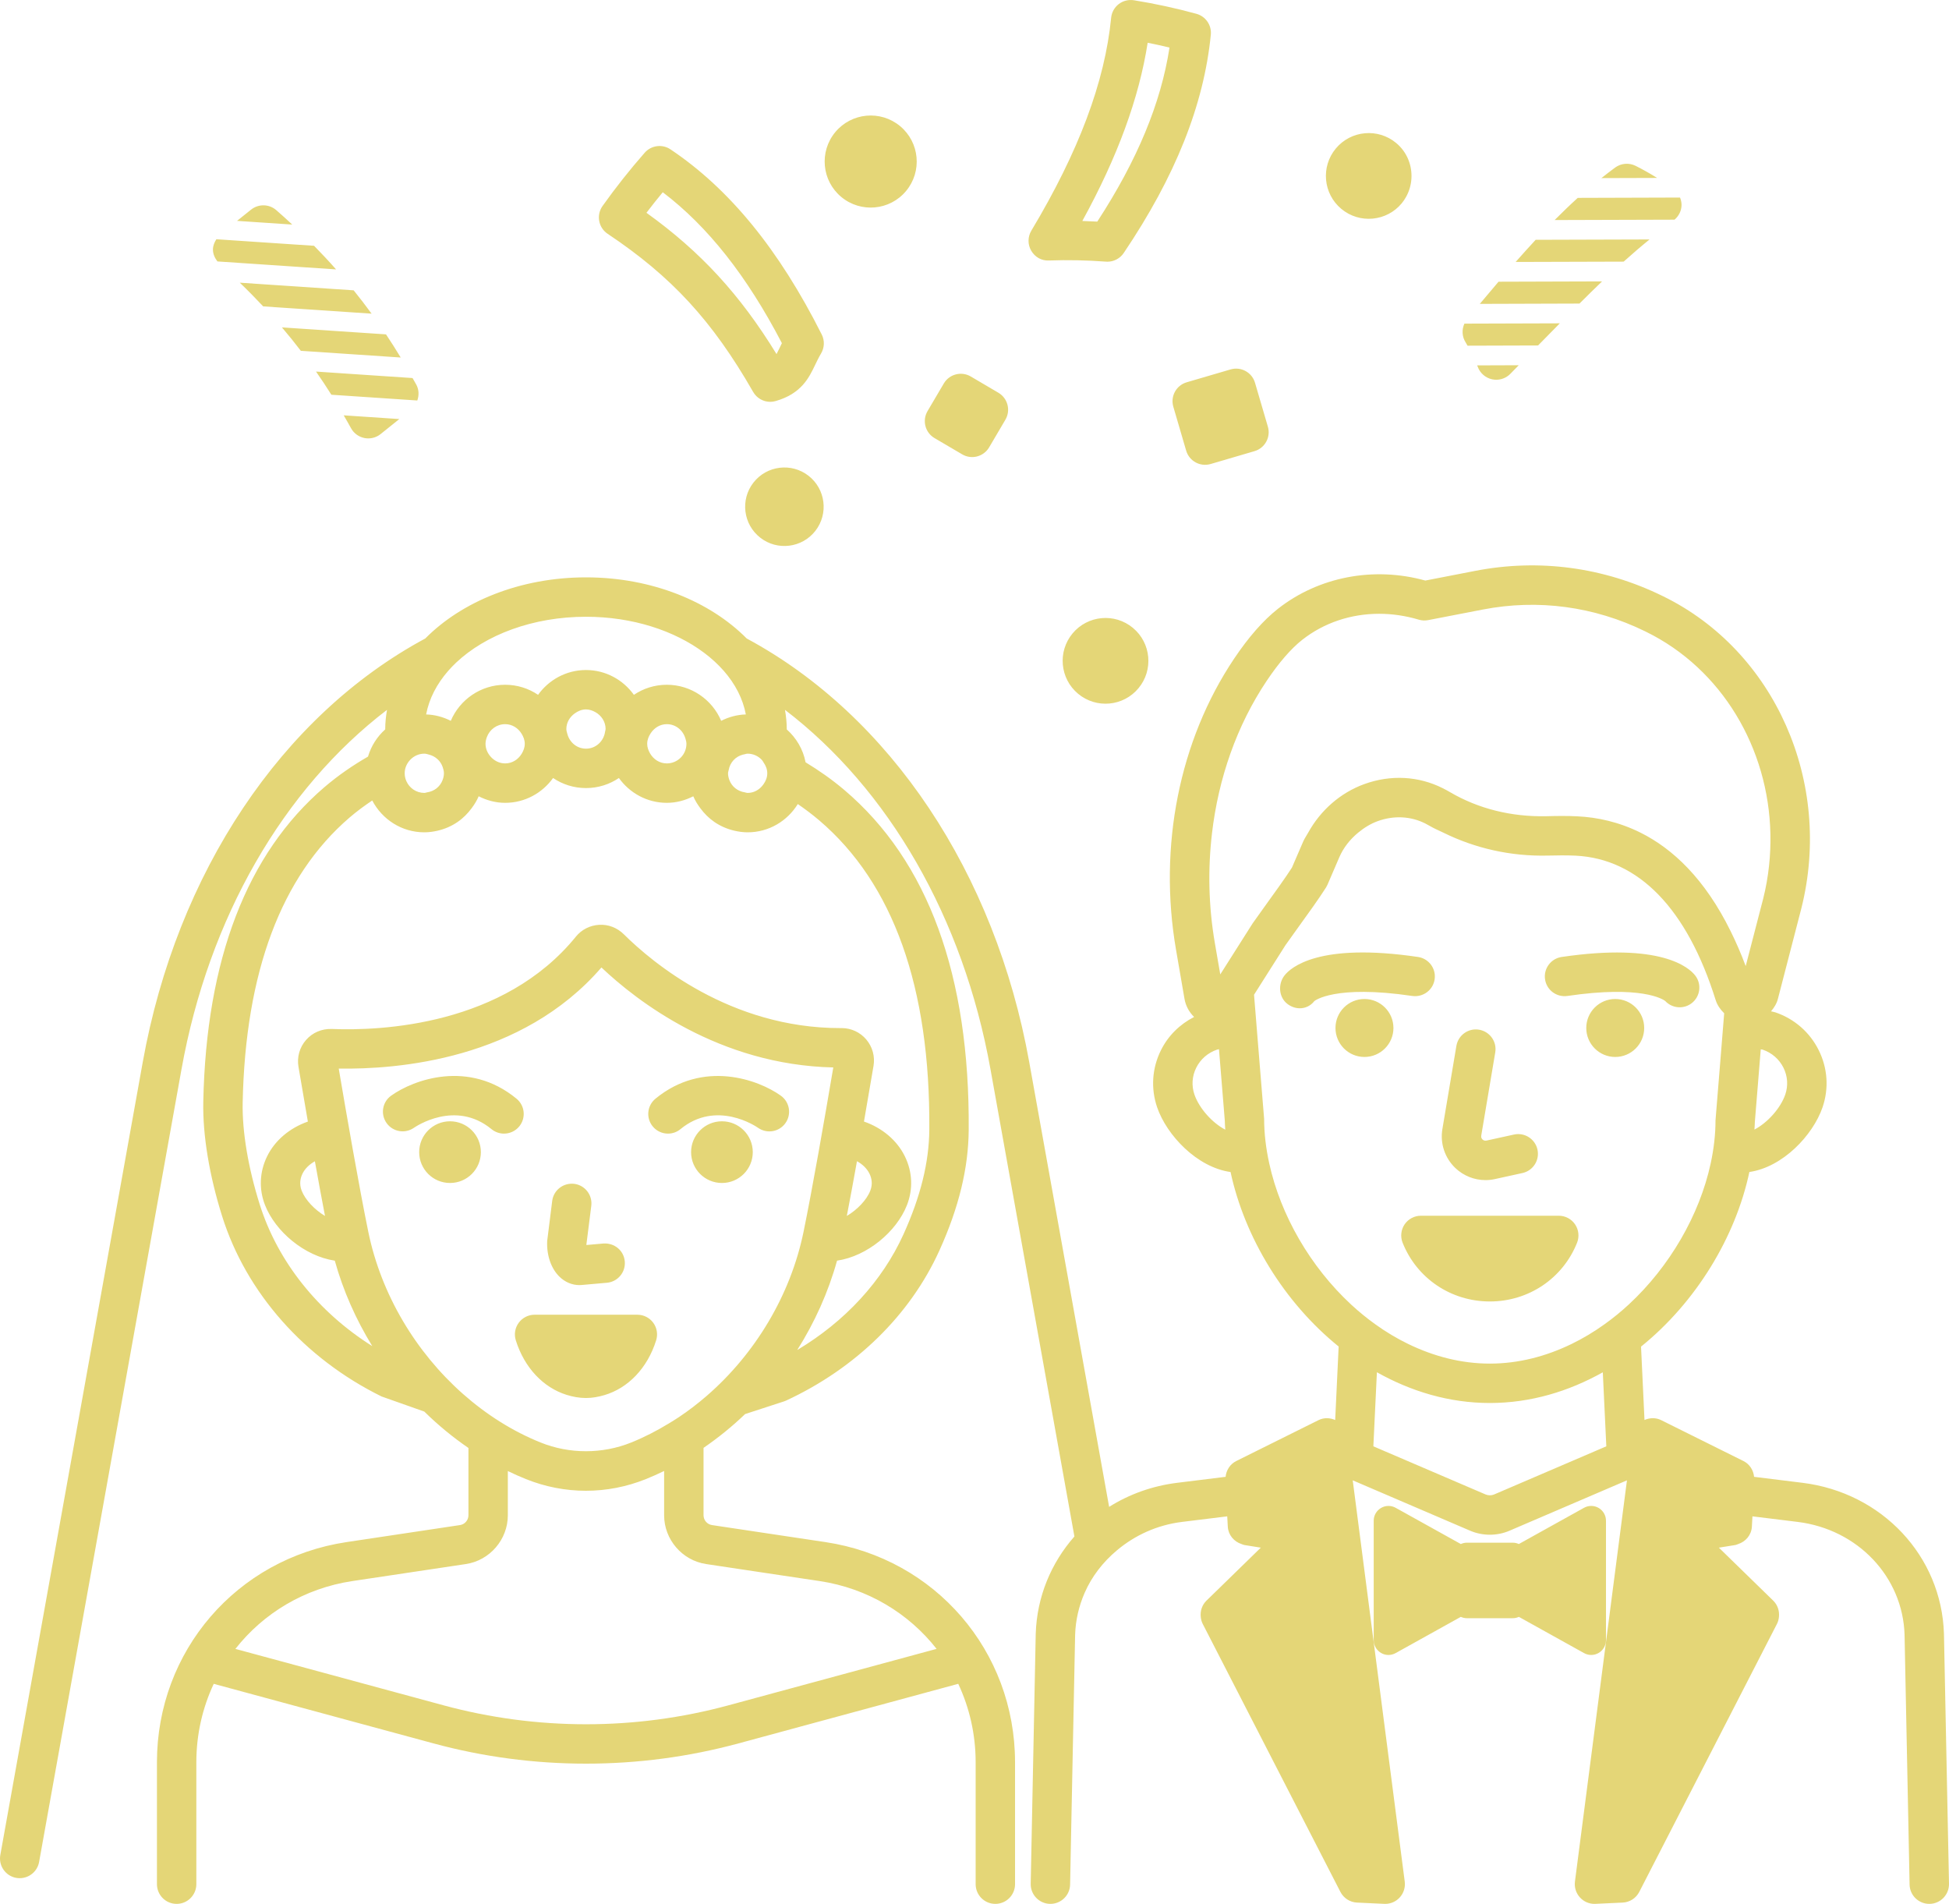 <?xml version="1.0" standalone="no"?><!-- Generator: Gravit.io --><svg xmlns="http://www.w3.org/2000/svg" xmlns:xlink="http://www.w3.org/1999/xlink" style="isolation:isolate" viewBox="718.558 214.77 80 78.138" width="80" height="78.138"><g id="groom-icon"><path d=" M 798.351 281.824 C 798.254 278.635 795.81 276.03 792.541 275.627 L 790.557 275.382 C 790.531 275.108 790.373 274.86 790.121 274.734 L 786.741 273.054 C 786.525 272.947 786.276 272.954 786.059 273.049 L 785.917 270.038 C 788.178 268.213 789.796 265.541 790.364 262.871 C 791.732 262.675 792.973 261.365 793.368 260.215 L 793.368 260.215 C 793.633 259.439 793.577 258.606 793.209 257.869 C 792.844 257.136 792.213 256.586 791.434 256.32 C 791.374 256.299 791.313 256.294 791.252 256.277 C 791.379 256.128 791.486 255.96 791.537 255.759 L 792.499 252.046 C 793.796 246.872 791.411 241.488 786.83 239.245 L 786.799 239.23 C 784.386 238.048 781.732 237.692 779.114 238.199 L 777.063 238.597 C 774.944 238.01 772.694 238.439 771.017 239.753 C 770.416 240.224 769.808 240.916 769.209 241.811 C 766.965 245.16 766.098 249.513 766.83 253.751 L 767.177 255.762 C 767.228 256.057 767.371 256.313 767.572 256.508 C 766.987 256.808 766.51 257.273 766.213 257.869 C 765.845 258.606 765.789 259.439 766.054 260.215 L 766.054 260.215 C 766.45 261.368 767.696 262.681 769.068 262.872 C 769.646 265.551 771.256 268.215 773.505 270.034 L 773.363 273.05 C 773.145 272.954 772.897 272.947 772.681 273.054 L 769.301 274.734 C 769.049 274.86 768.892 275.108 768.865 275.382 L 766.881 275.627 C 765.85 275.754 764.903 276.1 764.084 276.615 L 760.805 258.363 C 759.405 250.576 755.09 244.14 749.208 240.975 C 747.704 239.456 745.311 238.466 742.611 238.466 C 739.911 238.466 737.518 239.455 736.014 240.975 C 730.132 244.139 725.816 250.576 724.417 258.363 L 718.571 290.903 C 718.492 291.343 718.784 291.763 719.224 291.842 C 719.272 291.85 719.32 291.854 719.367 291.854 C 719.752 291.854 720.092 291.58 720.163 291.189 L 726.009 258.649 C 727.126 252.433 730.195 247.148 734.443 243.904 C 734.4 244.161 734.37 244.422 734.37 244.689 C 734.37 244.694 734.371 244.7 734.371 244.705 C 734.039 245.001 733.793 245.385 733.663 245.823 C 733.053 246.174 732.446 246.586 731.861 247.088 C 728.69 249.81 727.021 254.151 726.902 259.991 C 726.874 261.35 727.15 263.02 727.678 264.693 C 728.668 267.831 731.052 270.525 734.22 272.084 L 735.974 272.704 C 736.536 273.257 737.143 273.756 737.786 274.198 L 737.786 274.953 L 737.786 276.96 C 737.786 277.16 737.637 277.333 737.44 277.362 L 735.947 277.586 L 732.781 278.061 C 728.272 278.737 725 282.538 725 287.097 L 725 292.1 C 725 292.547 725.362 292.909 725.808 292.909 C 726.255 292.909 726.617 292.547 726.617 292.1 L 726.617 290.943 L 726.617 287.097 C 726.617 285.946 726.873 284.855 727.331 283.878 L 730.88 284.84 L 736.344 286.321 C 738.394 286.877 740.503 287.154 742.611 287.154 C 744.719 287.154 746.828 286.877 748.877 286.321 L 754.363 284.834 L 757.891 283.877 C 758.349 284.854 758.605 285.945 758.605 287.096 L 758.605 290.937 L 758.605 292.1 C 758.605 292.547 758.967 292.909 759.413 292.909 C 759.86 292.909 760.222 292.547 760.222 292.1 L 760.222 287.096 C 760.222 282.537 756.949 278.737 752.441 278.061 L 749.333 277.595 L 747.782 277.362 C 747.584 277.333 747.436 277.16 747.436 276.96 L 747.436 274.865 L 747.436 274.193 C 748.038 273.779 748.611 273.317 749.142 272.806 L 750.74 272.286 L 750.831 272.25 C 753.688 270.923 755.921 268.735 757.119 266.089 C 757.916 264.329 758.309 262.711 758.32 261.144 C 758.367 254.803 756.651 250.11 753.219 247.196 C 752.703 246.758 752.167 246.386 751.624 246.056 C 751.523 245.521 751.242 245.054 750.85 244.705 C 750.85 244.7 750.852 244.694 750.852 244.689 C 750.852 244.422 750.822 244.161 750.779 243.904 C 755.027 247.148 758.096 252.433 759.213 258.649 L 762.659 277.83 C 761.705 278.913 761.117 280.303 761.071 281.832 L 760.865 292.083 C 760.856 292.53 761.21 292.899 761.657 292.909 C 761.662 292.909 761.668 292.909 761.673 292.909 C 762.112 292.909 762.473 292.557 762.482 292.117 L 762.512 290.608 L 762.688 281.873 C 762.706 281.263 762.844 280.683 763.076 280.15 C 763.371 279.469 763.833 278.878 764.404 278.399 C 765.135 277.785 766.046 277.359 767.078 277.232 L 768.932 277.004 L 768.955 277.426 C 768.973 277.765 769.205 278.041 769.52 278.142 C 769.559 278.154 769.594 278.175 769.635 278.181 L 770.31 278.289 L 768.38 280.171 L 768.078 280.465 C 767.898 280.641 767.82 280.885 767.844 281.124 C 767.854 281.223 767.876 281.321 767.923 281.413 L 773.578 292.418 C 773.711 292.676 773.971 292.843 774.26 292.856 L 775.379 292.908 C 775.391 292.909 775.403 292.909 775.416 292.909 C 775.642 292.909 775.857 292.815 776.011 292.647 C 776.172 292.472 776.248 292.233 776.218 291.996 L 774.083 275.526 L 778.899 277.592 C 779.157 277.703 779.434 277.758 779.711 277.758 C 779.988 277.758 780.265 277.703 780.522 277.592 L 785.339 275.526 L 783.204 291.996 C 783.174 292.233 783.25 292.472 783.412 292.647 C 783.565 292.815 783.781 292.909 784.006 292.909 C 784.019 292.909 784.031 292.909 784.044 292.908 L 785.162 292.856 C 785.452 292.843 785.711 292.676 785.844 292.418 L 791.499 281.413 C 791.546 281.321 791.569 281.223 791.578 281.124 C 791.602 280.885 791.524 280.641 791.344 280.465 L 791.043 280.171 L 789.112 278.289 L 789.787 278.181 C 789.828 278.175 789.863 278.154 789.902 278.142 C 790.217 278.041 790.449 277.765 790.467 277.426 L 790.49 277.004 L 792.344 277.232 C 794.815 277.536 796.662 279.488 796.734 281.865 L 796.91 290.608 L 796.94 292.117 C 796.949 292.557 797.31 292.909 797.749 292.909 C 797.754 292.909 797.76 292.909 797.766 292.909 C 798.212 292.899 798.566 292.53 798.558 292.083 L 798.351 281.824 Z  M 751.281 270.178 C 751.998 269.044 752.556 267.806 752.916 266.51 C 754.153 266.328 755.358 265.322 755.786 264.229 C 756.041 263.577 756.012 262.867 755.702 262.233 C 755.378 261.569 754.767 261.06 754.021 260.8 C 754.161 259.999 754.295 259.216 754.413 258.517 C 754.479 258.128 754.37 257.733 754.115 257.432 C 753.863 257.135 753.496 256.965 753.108 256.965 C 753.088 256.968 753.066 256.965 753.045 256.965 C 748.535 256.965 745.333 254.275 744.164 253.115 C 743.895 252.849 743.532 252.702 743.148 252.727 C 742.777 252.747 742.43 252.923 742.197 253.21 C 742.197 253.21 742.197 253.211 742.197 253.211 C 739.23 256.863 734.198 257.084 732.174 257.001 C 731.761 256.988 731.385 257.15 731.12 257.453 C 730.855 257.754 730.742 258.155 730.809 258.551 C 730.912 259.162 731.047 259.953 731.195 260.802 C 730.451 261.063 729.842 261.571 729.52 262.233 C 729.21 262.867 729.18 263.577 729.436 264.229 C 729.863 265.32 731.064 266.326 732.3 266.51 C 732.643 267.745 733.169 268.927 733.839 270.018 C 731.616 268.619 729.96 266.554 729.22 264.207 C 728.744 262.697 728.495 261.211 728.519 260.024 C 728.628 254.673 730.102 250.738 732.9 248.329 C 733.205 248.066 733.52 247.837 733.837 247.623 C 734.242 248.396 735.043 248.93 735.975 248.93 C 736.162 248.93 736.343 248.904 736.518 248.864 C 736.817 248.795 737.096 248.674 737.341 248.505 C 737.566 248.351 737.759 248.156 737.92 247.937 C 738.032 247.786 738.132 247.626 738.206 247.451 C 738.535 247.617 738.9 247.72 739.293 247.72 C 740.104 247.72 740.82 247.315 741.26 246.701 C 741.646 246.962 742.111 247.114 742.611 247.114 C 743.111 247.114 743.576 246.962 743.962 246.701 C 744.402 247.315 745.117 247.72 745.929 247.72 C 746.321 247.72 746.687 247.617 747.015 247.451 C 747.089 247.626 747.189 247.786 747.301 247.937 C 747.463 248.156 747.656 248.351 747.881 248.505 C 748.126 248.674 748.405 248.795 748.704 248.864 C 748.879 248.904 749.059 248.93 749.247 248.93 C 750.119 248.93 750.878 248.463 751.305 247.77 C 751.603 247.975 751.897 248.195 752.183 248.438 C 755.226 251.029 756.746 255.299 756.703 261.132 C 756.693 262.469 756.347 263.872 755.646 265.422 C 754.77 267.356 753.24 269.008 751.281 270.178 Z  M 746.421 272.934 C 746.287 273.023 746.151 273.106 746.015 273.189 C 745.517 273.492 745.001 273.759 744.465 273.974 C 743.285 274.45 741.931 274.45 740.75 273.974 C 739.593 273.509 738.518 272.825 737.565 271.983 C 735.628 270.272 734.204 267.901 733.675 265.325 C 733.295 263.473 732.773 260.464 732.462 258.627 C 734.874 258.665 739.971 258.264 743.245 254.477 C 744.683 255.84 748.061 258.476 752.762 258.58 C 752.396 260.738 751.906 263.546 751.541 265.325 C 751.004 267.94 749.545 270.346 747.562 272.063 C 747.198 272.378 746.817 272.669 746.421 272.934 Z  M 753.734 262.428 C 753.963 262.555 754.146 262.731 754.248 262.942 C 754.326 263.1 754.394 263.349 754.28 263.639 C 754.13 264.023 753.742 264.423 753.317 264.675 C 753.45 263.986 753.592 263.22 753.734 262.428 Z  M 731.898 264.675 C 731.476 264.422 731.091 264.022 730.941 263.639 C 730.828 263.349 730.896 263.1 730.973 262.942 C 731.075 262.733 731.256 262.558 731.483 262.431 C 731.623 263.21 731.764 263.98 731.898 264.675 Z  M 745.123 245.297 C 745.123 245.136 745.182 244.995 745.264 244.869 C 745.407 244.647 745.645 244.491 745.929 244.491 C 746.292 244.491 746.587 244.737 746.688 245.067 C 746.71 245.141 746.734 245.215 746.734 245.297 C 746.734 245.519 746.643 245.721 746.497 245.867 C 746.351 246.012 746.15 246.102 745.929 246.102 C 745.63 246.102 745.378 245.931 745.239 245.688 C 745.172 245.57 745.123 245.442 745.123 245.297 Z  M 743.416 244.691 C 743.416 244.729 743.4 244.761 743.395 244.797 C 743.341 245.189 743.017 245.497 742.611 245.497 C 742.239 245.497 741.939 245.239 741.847 244.896 C 741.829 244.829 741.805 244.764 741.805 244.691 C 741.805 244.422 741.946 244.195 742.15 244.049 C 742.282 243.954 742.436 243.886 742.611 243.886 C 742.751 243.886 742.877 243.932 742.992 243.995 C 743.241 244.132 743.416 244.388 743.416 244.691 Z  M 739.293 244.491 C 739.585 244.491 739.83 244.656 739.971 244.889 C 740.045 245.011 740.098 245.145 740.098 245.297 C 740.098 245.448 740.045 245.582 739.972 245.704 C 739.831 245.938 739.585 246.102 739.293 246.102 C 739.051 246.102 738.84 245.989 738.692 245.819 C 738.569 245.678 738.487 245.498 738.487 245.297 C 738.487 245.198 738.511 245.105 738.544 245.017 C 738.658 244.712 738.948 244.491 739.293 244.491 Z  M 736.092 247.289 C 736.052 247.295 736.016 247.313 735.975 247.313 C 735.644 247.313 735.361 247.112 735.237 246.827 C 735.194 246.729 735.169 246.621 735.169 246.508 C 735.169 246.294 735.256 246.102 735.392 245.958 C 735.539 245.802 735.744 245.702 735.975 245.702 C 736.044 245.702 736.105 245.725 736.169 245.741 C 736.433 245.809 736.642 245.997 736.729 246.253 C 736.756 246.334 736.78 246.417 736.78 246.508 C 736.78 246.607 736.757 246.701 736.723 246.789 C 736.622 247.057 736.383 247.245 736.092 247.289 Z  M 750.052 246.508 C 750.052 246.679 749.987 246.829 749.895 246.96 C 749.749 247.168 749.519 247.313 749.247 247.313 C 749.205 247.313 749.169 247.295 749.129 247.289 C 748.839 247.245 748.599 247.057 748.498 246.789 C 748.465 246.701 748.441 246.607 748.441 246.508 C 748.441 246.46 748.46 246.419 748.468 246.373 C 748.523 246.061 748.749 245.818 749.053 245.741 C 749.068 245.737 749.083 245.735 749.098 245.732 C 749.148 245.722 749.194 245.702 749.247 245.702 C 749.477 245.702 749.682 245.802 749.829 245.957 C 749.858 245.988 749.876 246.028 749.9 246.063 C 749.989 246.192 750.052 246.34 750.052 246.508 Z  M 749.172 244.092 C 748.808 244.103 748.467 244.198 748.16 244.354 C 747.792 243.485 746.93 242.874 745.929 242.874 C 745.429 242.874 744.964 243.026 744.577 243.287 C 744.137 242.673 743.422 242.269 742.611 242.269 C 741.799 242.269 741.084 242.673 740.644 243.287 C 740.258 243.026 739.793 242.874 739.293 242.874 C 738.291 242.874 737.43 243.485 737.061 244.354 C 736.754 244.198 736.414 244.103 736.049 244.092 C 736.171 243.445 736.486 242.841 736.953 242.306 C 737.055 242.189 737.165 242.075 737.281 241.965 C 738.488 240.826 740.425 240.083 742.611 240.083 C 744.524 240.083 746.246 240.654 747.456 241.559 C 747.762 241.788 748.034 242.038 748.269 242.306 C 748.736 242.841 749.051 243.445 749.172 244.092 Z  M 753.384 283.424 L 748.454 284.761 C 744.632 285.797 740.59 285.795 736.768 284.761 L 731.864 283.431 L 728.22 282.444 C 729.366 280.985 731.047 279.957 733.021 279.66 L 734.671 279.413 L 737.68 278.962 C 738.662 278.815 739.403 277.954 739.403 276.96 L 739.403 275.145 C 739.648 275.264 739.895 275.374 740.147 275.475 C 740.94 275.794 741.774 275.954 742.608 275.954 C 743.442 275.954 744.276 275.794 745.069 275.475 C 745.322 275.373 745.572 275.262 745.818 275.142 L 745.818 276.96 C 745.818 277.954 746.559 278.815 747.543 278.962 L 750.602 279.421 L 752.201 279.66 C 754.175 279.957 755.856 280.985 757.002 282.443 L 753.384 283.424 Z  M 779.538 276.106 L 774.93 274.13 L 775.075 271.09 C 776.474 271.875 778.038 272.352 779.711 272.352 C 781.384 272.352 782.948 271.876 784.348 271.092 L 784.492 274.13 L 779.884 276.107 C 779.777 276.152 779.644 276.151 779.538 276.106 Z  M 772.015 241.026 C 772.905 240.328 774.01 239.961 775.167 239.961 C 775.705 239.961 776.256 240.041 776.799 240.204 C 776.923 240.24 777.052 240.246 777.18 240.221 L 779.422 239.787 C 781.69 239.347 783.994 239.658 786.082 240.679 L 786.113 240.695 C 786.116 240.696 786.117 240.697 786.12 240.698 C 789.238 242.225 791.152 245.479 791.227 248.988 C 791.246 249.866 791.155 250.759 790.933 251.646 L 790.336 253.948 L 790.213 254.421 C 790.022 253.905 789.816 253.439 789.602 253.003 C 788.535 250.829 787.212 249.602 785.904 248.948 C 785.003 248.498 784.11 248.313 783.313 248.274 C 782.899 248.252 782.471 248.257 782.041 248.269 C 780.595 248.301 779.238 247.963 778.069 247.277 C 777.974 247.221 777.88 247.17 777.783 247.122 C 776.786 246.619 775.64 246.558 774.56 246.95 C 773.566 247.311 772.756 248.035 772.252 248.948 C 772.186 249.068 772.106 249.18 772.051 249.306 L 771.587 250.38 C 771.335 250.774 770.855 251.44 770.465 251.98 C 770.284 252.231 770.12 252.458 769.979 252.661 L 769.814 252.92 L 769.095 254.054 L 768.646 254.762 L 768.424 253.476 C 768.164 251.97 768.133 250.452 768.305 248.979 C 768.57 246.703 769.329 244.537 770.553 242.711 C 771.05 241.969 771.555 241.386 772.015 241.026 Z  M 770.446 260.684 L 770.393 260.037 L 770.269 258.517 L 770.095 256.37 L 770.032 255.596 L 771.324 253.559 C 771.44 253.393 771.6 253.171 771.777 252.926 C 772.219 252.313 772.721 251.618 772.99 251.189 C 773.011 251.154 773.031 251.117 773.047 251.08 L 773.535 249.947 C 773.705 249.555 773.974 249.219 774.301 248.948 C 774.542 248.748 774.811 248.579 775.112 248.47 C 775.769 248.233 776.46 248.266 777.056 248.565 C 777.122 248.599 777.188 248.635 777.252 248.672 C 777.431 248.778 777.625 248.856 777.812 248.948 C 779.112 249.588 780.57 249.921 782.084 249.885 C 782.474 249.875 782.858 249.871 783.233 249.888 C 785.821 250.017 787.809 252.068 788.982 255.82 C 789.05 256.034 789.178 256.208 789.33 256.357 L 789.329 256.369 L 789.153 258.548 L 789.031 260.046 L 788.974 260.75 C 788.974 261.331 788.904 261.928 788.774 262.528 C 788.317 264.631 787.097 266.752 785.409 268.313 C 785.094 268.605 784.762 268.874 784.416 269.122 C 783.985 269.431 783.534 269.702 783.062 269.931 C 782.023 270.434 780.896 270.735 779.711 270.735 C 778.528 270.735 777.402 270.434 776.363 269.931 C 775.891 269.702 775.44 269.431 775.01 269.122 C 774.665 268.874 774.334 268.605 774.019 268.313 C 772.338 266.756 771.121 264.639 770.657 262.523 C 770.521 261.905 770.446 261.287 770.446 260.684 Z  M 791.763 258.591 C 791.935 258.937 791.962 259.328 791.838 259.691 C 791.645 260.253 791.106 260.852 790.572 261.13 C 790.576 261.025 790.589 260.919 790.589 260.815 L 790.831 257.837 C 790.858 257.844 790.885 257.841 790.911 257.85 C 791.286 257.978 791.588 258.241 791.763 258.591 Z  M 767.585 259.691 C 767.461 259.328 767.487 258.937 767.66 258.591 C 767.834 258.241 768.137 257.978 768.511 257.85 C 768.538 257.841 768.565 257.838 768.593 257.831 L 768.831 260.75 C 768.831 260.877 768.846 261.006 768.851 261.133 C 768.317 260.856 767.778 260.254 767.585 259.691 Z  M 774.564 258.15 C 773.907 258.15 773.375 257.617 773.375 256.96 C 773.375 256.304 773.907 255.771 774.564 255.771 C 775.221 255.771 775.754 256.304 775.754 256.96 C 775.754 257.617 775.221 258.15 774.564 258.15 Z  M 786.047 256.96 C 786.047 257.617 785.515 258.15 784.858 258.15 C 784.201 258.15 783.669 257.617 783.669 256.96 C 783.669 256.304 784.201 255.771 784.858 255.771 C 785.515 255.771 786.047 256.304 786.047 256.96 Z  M 778.295 262.708 C 777.863 262.296 777.664 261.698 777.763 261.11 L 778.338 257.695 C 778.413 257.254 778.83 256.956 779.27 257.031 C 779.711 257.106 780.008 257.523 779.933 257.963 L 779.358 261.378 C 779.344 261.455 779.379 261.507 779.411 261.537 C 779.441 261.566 779.495 261.597 779.572 261.582 L 780.703 261.334 C 781.138 261.239 781.57 261.514 781.666 261.951 C 781.761 262.388 781.486 262.818 781.049 262.914 L 779.918 263.162 C 779.79 263.19 779.661 263.204 779.533 263.204 C 779.077 263.204 778.633 263.03 778.295 262.708 Z  M 783.21 265.021 C 783.36 265.243 783.39 265.525 783.291 265.775 C 782.707 267.239 781.302 268.185 779.711 268.185 C 778.12 268.185 776.715 267.239 776.131 265.775 C 776.032 265.525 776.062 265.243 776.212 265.021 C 776.363 264.799 776.614 264.666 776.882 264.666 L 782.54 264.666 C 782.809 264.666 783.059 264.799 783.21 265.021 Z  M 772.508 255.856 C 772.355 256.053 772.136 256.152 771.911 256.152 C 771.735 256.152 771.555 256.091 771.399 255.971 C 771.046 255.698 771.007 255.161 771.28 254.808 C 771.536 254.478 772.687 253.443 776.764 254.046 C 777.205 254.111 777.511 254.522 777.445 254.964 C 777.38 255.406 776.969 255.708 776.527 255.646 C 773.332 255.174 772.517 255.849 772.508 255.856 Z  M 781.977 254.964 C 781.911 254.522 782.217 254.111 782.658 254.046 C 786.738 253.446 787.886 254.478 788.142 254.808 C 788.415 255.161 788.35 255.669 787.997 255.942 C 787.85 256.056 787.675 256.111 787.503 256.111 C 787.283 256.111 787.065 256.022 786.907 255.85 C 786.823 255.786 785.938 255.197 782.895 255.646 C 782.45 255.708 782.042 255.406 781.977 254.964 Z  M 783.577 282.616 L 780.903 281.129 C 780.827 281.163 780.744 281.184 780.656 281.184 L 778.766 281.184 C 778.678 281.184 778.595 281.163 778.52 281.129 L 775.845 282.616 C 775.657 282.721 775.429 282.72 775.244 282.609 C 775.058 282.5 774.944 282.301 774.944 282.086 L 774.944 277.182 C 774.944 276.968 775.058 276.769 775.244 276.66 C 775.429 276.551 775.657 276.548 775.845 276.653 L 778.52 278.14 C 778.596 278.106 778.678 278.085 778.766 278.085 L 780.656 278.085 C 780.744 278.085 780.827 278.106 780.902 278.14 L 783.577 276.653 C 783.765 276.548 783.994 276.551 784.179 276.66 C 784.364 276.769 784.478 276.968 784.478 277.182 L 784.478 282.086 C 784.478 282.301 784.364 282.5 784.179 282.609 C 784.084 282.665 783.978 282.693 783.871 282.693 C 783.77 282.693 783.668 282.667 783.577 282.616 Z  M 739.871 261.001 C 739.711 261.195 739.479 261.296 739.246 261.296 C 739.065 261.296 738.883 261.236 738.732 261.112 C 737.252 259.895 735.619 261.009 735.55 261.056 C 735.186 261.311 734.682 261.225 734.425 260.861 C 734.168 260.498 734.251 259.997 734.613 259.739 C 735.536 259.077 737.802 258.252 739.76 259.863 C 740.105 260.147 740.154 260.656 739.871 261.001 Z  M 746.489 261.112 C 746.339 261.236 746.157 261.296 745.976 261.296 C 745.743 261.296 745.511 261.195 745.351 261.001 C 745.067 260.656 745.117 260.147 745.462 259.863 C 747.421 258.253 749.686 259.078 750.609 259.739 C 750.972 259.999 751.056 260.504 750.796 260.867 C 750.538 261.229 750.035 261.313 749.671 261.056 C 749.598 261.004 747.966 259.896 746.489 261.112 Z  M 738.296 262.056 C 738.296 262.756 737.729 263.322 737.03 263.322 C 736.331 263.322 735.764 262.756 735.764 262.056 C 735.764 261.357 736.331 260.79 737.03 260.79 C 737.729 260.79 738.296 261.357 738.296 262.056 Z  M 748.191 263.322 C 747.492 263.322 746.925 262.756 746.925 262.056 C 746.925 261.357 747.492 260.79 748.191 260.79 C 748.89 260.79 749.457 261.357 749.457 262.056 C 749.457 262.756 748.89 263.322 748.191 263.322 Z  M 741.529 267.175 C 741.181 266.841 740.99 266.291 741.018 265.704 L 741.224 264.058 C 741.28 263.615 741.683 263.305 742.128 263.357 C 742.571 263.413 742.884 263.818 742.828 264.262 L 742.628 265.844 C 742.627 265.852 742.628 265.86 742.628 265.868 L 743.327 265.806 C 743.782 265.777 744.164 266.096 744.203 266.54 C 744.243 266.985 743.914 267.378 743.469 267.417 L 742.442 267.508 C 742.408 267.511 742.375 267.513 742.341 267.513 C 742.043 267.513 741.758 267.395 741.529 267.175 Z  M 745.372 269.059 C 745.524 269.266 745.568 269.534 745.491 269.779 C 745.131 270.93 744.332 271.745 743.364 272.029 C 743.121 272.1 742.871 272.147 742.611 272.147 C 742.335 272.147 742.069 272.097 741.813 272.017 C 740.865 271.721 740.085 270.912 739.73 269.779 C 739.653 269.534 739.697 269.266 739.85 269.059 C 740.002 268.851 740.244 268.729 740.502 268.729 L 744.72 268.729 C 744.977 268.729 745.219 268.851 745.372 269.059 Z  M 767.267 230.46 L 769.069 229.932 C 769.498 229.806 769.947 230.052 770.072 230.48 L 770.6 232.282 C 770.726 232.711 770.48 233.16 770.052 233.286 L 768.25 233.814 C 767.821 233.939 767.372 233.694 767.246 233.265 L 766.719 231.463 C 766.593 231.034 766.839 230.585 767.267 230.46 Z  M 756.63 231.643 L 757.298 230.509 C 757.524 230.124 758.02 229.996 758.405 230.222 L 759.539 230.889 C 759.924 231.116 760.052 231.611 759.826 231.996 L 759.159 233.13 C 758.932 233.515 758.436 233.644 758.052 233.417 L 756.917 232.75 C 756.532 232.524 756.404 232.028 756.63 231.643 Z  M 753.089 222.853 C 752.287 222.186 752.177 220.995 752.844 220.192 C 753.511 219.39 754.702 219.28 755.505 219.947 C 756.307 220.614 756.417 221.805 755.75 222.608 C 755.083 223.411 753.892 223.52 753.089 222.853 Z  M 765.06 240.539 C 765.808 241.16 765.91 242.269 765.289 243.016 C 764.668 243.764 763.559 243.866 762.812 243.245 C 762.064 242.624 761.962 241.515 762.583 240.767 C 763.204 240.02 764.313 239.918 765.06 240.539 Z  M 752.026 236.558 C 751.479 237.259 750.466 237.385 749.765 236.838 C 749.063 236.291 748.937 235.279 749.484 234.577 C 750.031 233.875 751.044 233.75 751.746 234.297 C 752.447 234.844 752.573 235.856 752.026 236.558 Z  M 761.614 225.461 C 762.378 225.433 763.166 225.449 763.951 225.508 C 763.972 225.51 763.992 225.511 764.012 225.511 C 764.28 225.511 764.532 225.378 764.683 225.154 C 766.801 222.013 767.971 219.083 768.258 216.197 C 768.297 215.805 768.048 215.442 767.668 215.337 C 766.826 215.106 765.962 214.919 765.1 214.78 C 764.878 214.746 764.654 214.802 764.478 214.938 C 764.301 215.074 764.188 215.278 764.167 215.499 C 763.909 218.131 762.837 220.989 760.891 224.237 C 760.739 224.491 760.737 224.808 760.888 225.063 C 761.039 225.319 761.303 225.476 761.614 225.461 Z  M 766.562 216.722 C 766.211 219.004 765.236 221.351 763.598 223.865 C 763.393 223.854 763.189 223.845 762.984 223.839 C 764.428 221.211 765.311 218.801 765.666 216.525 C 765.966 216.584 766.265 216.65 766.562 216.722 Z  M 749.472 230.855 C 749.619 231.111 749.889 231.262 750.174 231.262 C 750.248 231.262 750.322 231.251 750.396 231.23 C 751.453 230.928 751.766 230.271 752.018 229.743 C 752.087 229.6 752.16 229.445 752.259 229.279 C 752.401 229.041 752.412 228.747 752.288 228.5 C 750.531 225.008 748.5 222.522 746.079 220.9 C 745.742 220.673 745.289 220.733 745.021 221.038 C 744.409 221.734 743.827 222.47 743.29 223.225 C 743.163 223.404 743.114 223.625 743.154 223.84 C 743.193 224.055 743.318 224.245 743.5 224.366 C 746.128 226.121 747.802 227.941 749.472 230.855 Z  M 750.652 228.854 C 750.619 228.92 750.589 228.984 750.559 229.047 C 750.51 229.15 750.469 229.234 750.432 229.303 C 748.93 226.854 747.314 225.098 745.093 223.503 C 745.31 223.217 745.534 222.936 745.762 222.66 C 747.612 224.064 749.219 226.1 750.652 228.854 Z  M 732.353 225.827 L 727.483 225.5 C 727.372 225.356 727.296 225.188 727.299 225.003 C 727.301 224.852 727.359 224.714 727.439 224.589 L 731.45 224.858 C 731.758 225.173 732.061 225.495 732.353 225.827 Z  M 730.554 223.987 L 728.288 223.835 L 728.862 223.375 C 729.167 223.131 729.602 223.139 729.896 223.393 C 730.12 223.585 730.337 223.786 730.554 223.987 Z  M 735.687 231.207 L 732.16 230.971 C 731.958 230.65 731.748 230.333 731.53 230.02 L 735.492 230.286 C 735.543 230.378 735.598 230.468 735.648 230.561 C 735.758 230.767 735.76 230.999 735.687 231.207 Z  M 735.006 229.443 L 730.906 229.168 C 730.656 228.841 730.398 228.521 730.131 228.208 L 734.402 228.493 C 734.611 228.806 734.812 229.122 735.006 229.443 Z  M 734.949 231.969 L 734.181 232.585 C 734.036 232.701 733.857 232.763 733.674 232.763 C 733.621 232.763 733.567 232.758 733.513 232.747 C 733.278 232.699 733.076 232.549 732.962 232.337 C 732.868 232.161 732.765 231.989 732.666 231.816 L 734.949 231.969 Z  M 733.81 227.643 L 729.361 227.345 C 729.049 227.012 728.73 226.686 728.4 226.372 L 733.075 226.686 C 733.327 226.999 733.573 227.318 733.81 227.643 Z  M 782.583 228.04 C 782.288 228.34 781.996 228.636 781.69 228.949 L 778.795 228.958 C 778.768 228.913 778.746 228.866 778.717 228.821 C 778.566 228.586 778.555 228.297 778.667 228.052 L 782.583 228.04 Z  M 779.19 229.766 L 780.897 229.76 L 780.551 230.114 C 780.398 230.27 780.189 230.356 779.974 230.356 C 779.917 230.356 779.858 230.349 779.8 230.337 C 779.528 230.277 779.306 230.081 779.212 229.818 C 779.206 229.801 779.196 229.783 779.19 229.766 Z  M 786.577 222.073 L 784.29 222.08 C 784.478 221.932 784.666 221.783 784.859 221.643 C 785.103 221.468 785.425 221.442 785.693 221.576 C 785.998 221.728 786.292 221.895 786.577 222.073 Z  M 784.318 226.319 C 784.013 226.611 783.703 226.917 783.39 227.229 L 779.299 227.242 C 779.561 226.929 779.817 226.626 780.068 226.332 L 784.318 226.319 Z  M 787.58 223.18 C 787.578 223.416 787.47 223.634 787.293 223.786 L 782.371 223.801 C 782.686 223.485 783.001 223.179 783.32 222.891 L 787.518 222.878 C 787.556 222.974 787.58 223.075 787.58 223.18 Z  M 786.266 224.598 C 785.912 224.885 785.557 225.19 785.204 225.508 L 780.771 225.521 C 781.047 225.207 781.321 224.904 781.592 224.612 L 786.266 224.598 Z  M 773.616 223.344 C 772.869 222.723 772.767 221.614 773.388 220.866 C 774.009 220.119 775.118 220.017 775.865 220.638 C 776.315 221.011 776.526 221.562 776.492 222.104 C 776.475 222.362 776.404 222.616 776.273 222.85 C 776.221 222.942 776.163 223.031 776.094 223.115 C 775.473 223.862 774.364 223.965 773.616 223.344 Z " fill="rgb(228,214,119)"/></g></svg>